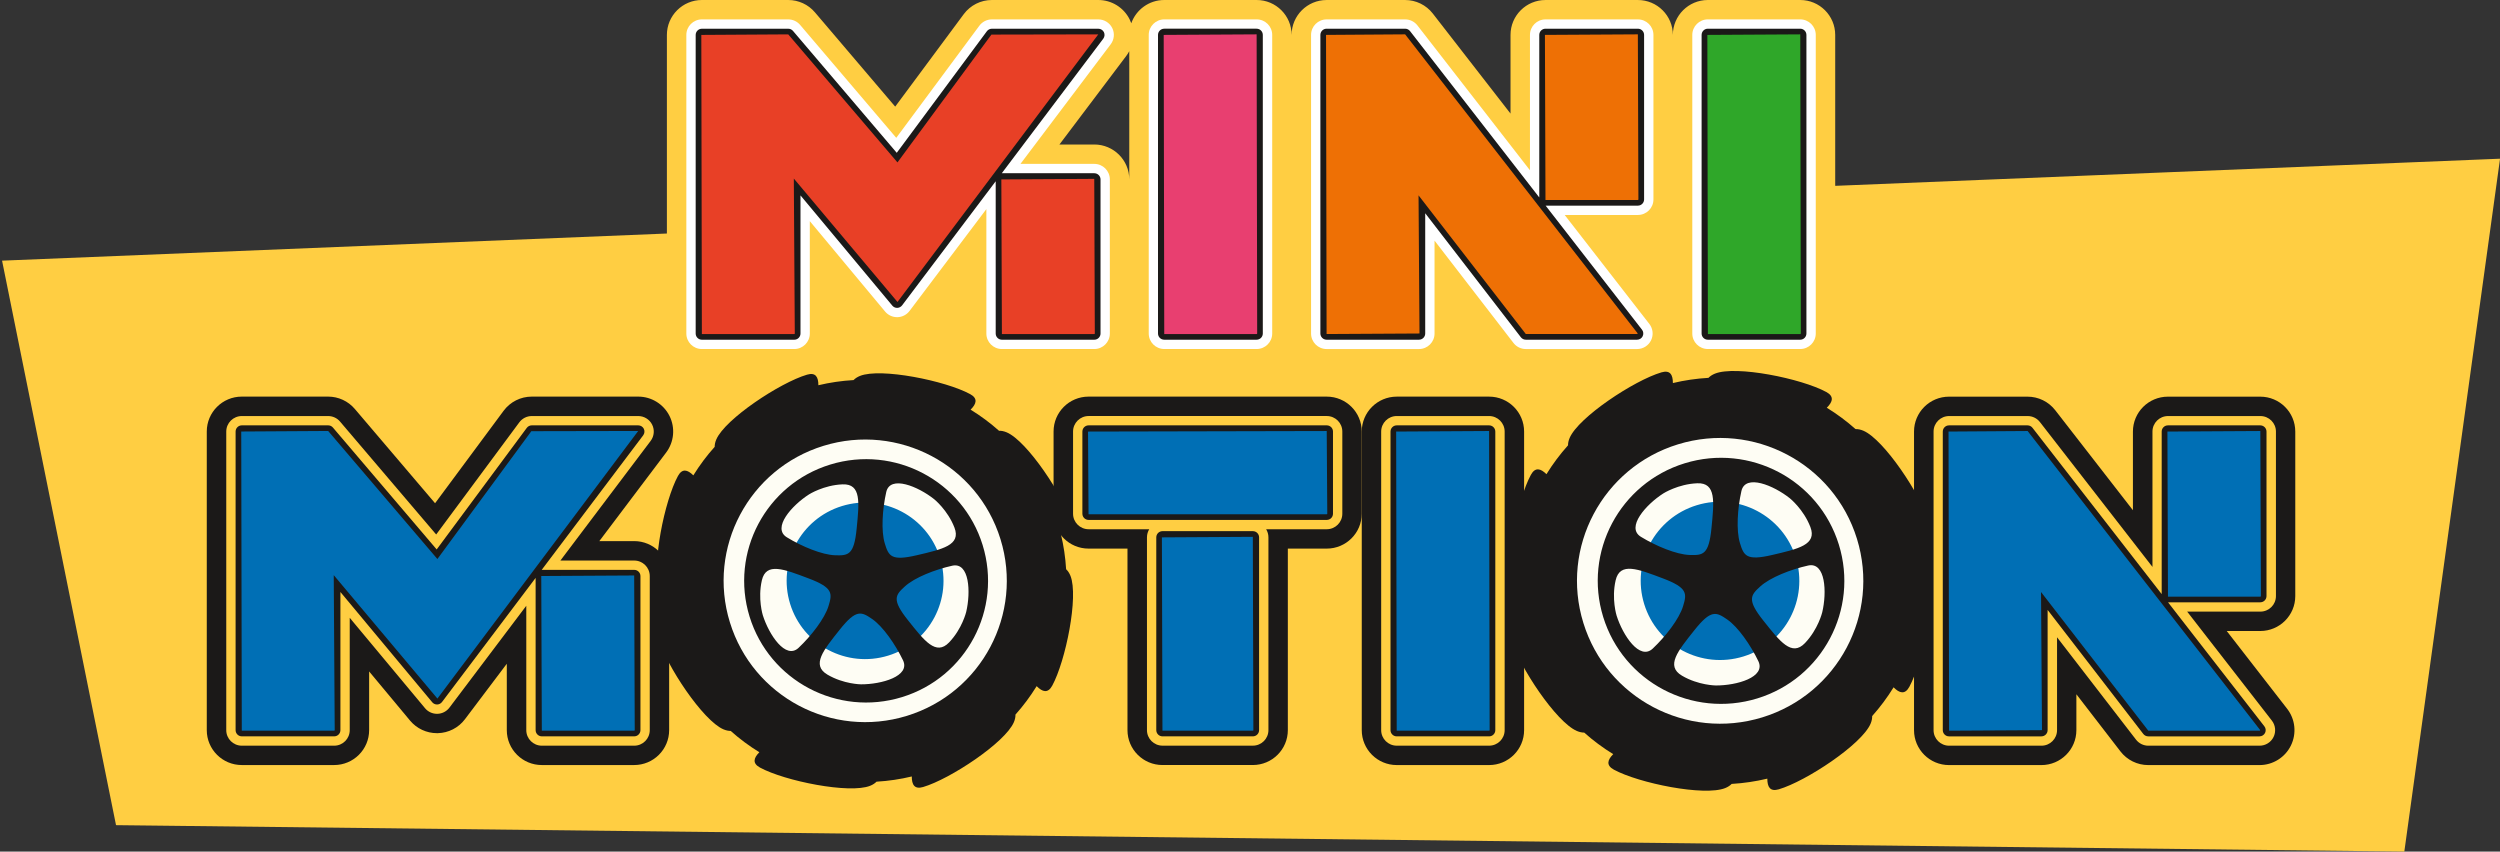 <svg width="411" height="140" viewBox="0 0 411 140" fill="none" xmlns="http://www.w3.org/2000/svg">
<rect x="0" y="0" width="411" height="140" fill="#333333" stroke="none"/>
<path fill-rule="evenodd" clip-rule="evenodd" d="M0.34 42.851L19.074 135.656L395.271 140L411.007 26.091L301.708 30.552V5.742C301.708 2.574 299.132 0 295.957 0L280.77 0C277.594 0 275.02 2.573 275.019 5.741C275.019 2.574 272.441 0.002 269.265 0.002L254.078 0.002C250.904 0.002 248.329 2.574 248.329 5.741V18.673L235.551 2.224C234.462 0.823 232.781 0.002 231.006 0.002L218.093 0.002C214.919 0.002 212.341 2.574 212.341 5.741C212.341 2.573 209.765 0 206.59 0L191.404 0C188.903 0 186.774 1.596 185.983 3.82C185.906 3.603 185.815 3.389 185.71 3.179C184.736 1.232 182.741 0 180.561 0L163.066 0C161.24 0 159.525 0.865 158.439 2.33L147.17 17.53L133.971 2.025C132.88 0.743 131.275 0 129.589 0L115.39 0C112.215 0 109.637 2.574 109.637 5.742V38.391L0.34 42.851ZM185.652 8.414C185.51 8.685 185.345 8.945 185.158 9.194L174.172 23.756H179.899C183.076 23.756 185.652 26.326 185.652 29.497V8.414Z" fill="#FFCE42"/>
<path fill-rule="evenodd" clip-rule="evenodd" d="M164.716 57.381C163.304 57.381 162.158 56.24 162.158 54.831V34.378L149.523 51.126C149.051 51.752 148.325 52.123 147.541 52.143C147.521 52.143 147.501 52.143 147.481 52.143C146.721 52.143 146.001 51.808 145.515 51.224L133.133 36.358V54.831C133.133 56.24 131.987 57.381 130.578 57.381H115.391C113.978 57.381 112.834 56.24 112.834 54.831V5.743C112.834 4.332 113.978 3.189 115.391 3.189L129.588 3.189C130.336 3.189 131.05 3.519 131.534 4.089L147.344 22.66L161.01 4.224C161.491 3.574 162.253 3.189 163.065 3.189L180.561 3.189C181.53 3.189 182.417 3.736 182.851 4.603C183.282 5.467 183.187 6.503 182.604 7.275L167.765 26.943H179.9C181.312 26.943 182.457 28.087 182.457 29.497V54.831C182.457 56.24 181.312 57.381 179.9 57.381L164.716 57.381Z" fill="white"/>
<path fill-rule="evenodd" clip-rule="evenodd" d="M164.717 55.851C164.152 55.851 163.693 55.394 163.693 54.832V29.801L148.299 50.209C148.109 50.456 147.818 50.607 147.506 50.615C147.498 50.615 147.488 50.615 147.482 50.615C147.178 50.615 146.887 50.477 146.696 50.246L131.6 32.122V54.832C131.6 55.394 131.144 55.851 130.579 55.851H115.392C114.83 55.851 114.369 55.394 114.369 54.832V5.743C114.369 5.181 114.83 4.722 115.392 4.722L129.59 4.722C129.887 4.722 130.174 4.852 130.368 5.083L147.426 25.123L162.242 5.135C162.435 4.875 162.743 4.722 163.066 4.722L180.563 4.722C180.951 4.722 181.307 4.943 181.482 5.286C181.65 5.633 181.612 6.048 181.381 6.357L164.693 28.479C164.701 28.479 179.901 28.479 179.901 28.479C180.464 28.479 180.927 28.934 180.927 29.498V54.832C180.927 55.394 180.464 55.851 179.901 55.851L164.717 55.851Z" fill="#1B1918"/>
<path fill-rule="evenodd" clip-rule="evenodd" d="M115.387 54.918L115.297 5.741L129.585 5.65L147.543 26.701L162.989 5.686L180.557 5.65L147.547 49.644L130.504 29.353L130.664 54.83C130.664 54.876 130.624 54.918 130.574 54.918H115.387ZM164.712 54.918L164.621 29.496L179.896 29.405L179.987 54.83C179.987 54.876 179.946 54.918 179.896 54.918L164.712 54.918Z" fill="#E84026"/>
<path fill-rule="evenodd" clip-rule="evenodd" d="M353.171 125.779C351.384 125.779 349.7 124.953 348.609 123.54L341.356 114.135V120.039C341.356 123.207 338.782 125.779 335.602 125.779H320.418C317.243 125.779 314.666 123.207 314.666 120.039V70.951C314.666 67.783 317.243 65.211 320.418 65.211H333.33C335.105 65.211 336.786 66.032 337.876 67.434L350.653 83.882V70.951C350.653 67.783 353.229 65.211 356.403 65.211H371.589C374.766 65.211 377.343 67.783 377.343 70.951V98C377.343 101.167 374.766 103.737 371.589 103.737H366.075L376.006 116.523C377.351 118.254 377.591 120.595 376.624 122.566C375.659 124.531 373.656 125.779 371.459 125.779H353.171Z" fill="#1B1918"/>
<path fill-rule="evenodd" clip-rule="evenodd" d="M89.072 125.773C85.894 125.773 83.318 123.203 83.318 120.033V109.119L76.431 118.247C75.376 119.648 73.735 120.49 71.974 120.533C71.927 120.534 71.883 120.534 71.837 120.534C70.129 120.534 68.508 119.776 67.41 118.462L60.686 110.385V120.033C60.686 123.203 58.11 125.773 54.934 125.773H39.748C36.571 125.773 33.994 123.203 33.994 120.033V70.944C33.994 67.776 36.571 65.202 39.748 65.202H53.945C55.631 65.202 57.236 65.945 58.328 67.226L71.526 82.732L82.796 67.531C83.882 66.067 85.596 65.202 87.422 65.202H104.918C107.097 65.202 109.093 66.434 110.066 68.38C111.039 70.328 110.824 72.657 109.514 74.397L98.529 88.957H104.257C107.433 88.957 110.008 91.527 110.008 94.699V120.033C110.008 123.203 107.433 125.773 104.257 125.773L89.072 125.773Z" fill="#1B1918"/>
<path fill-rule="evenodd" clip-rule="evenodd" d="M89.079 122.591C87.668 122.591 86.522 121.449 86.522 120.041V99.588L73.886 116.335C73.414 116.961 72.688 117.332 71.904 117.352C71.884 117.352 71.864 117.352 71.844 117.352C71.084 117.352 70.364 117.017 69.878 116.434L57.496 101.568V120.041C57.496 121.449 56.35 122.591 54.941 122.591H39.754C38.341 122.591 37.197 121.449 37.197 120.041V70.952C37.197 69.541 38.341 68.398 39.754 68.398H53.952C54.7 68.398 55.413 68.729 55.898 69.299L71.708 87.87L85.374 69.433C85.854 68.783 86.616 68.398 87.428 68.398H104.925C105.894 68.398 106.78 68.946 107.214 69.813C107.645 70.677 107.55 71.712 106.968 72.484L92.129 92.153H104.264C105.675 92.153 106.82 93.297 106.82 94.707V120.041C106.82 121.449 105.675 122.591 104.264 122.591H89.079Z" fill="#FFCE42"/>
<path fill-rule="evenodd" clip-rule="evenodd" d="M89.08 121.056C88.515 121.056 88.057 120.599 88.057 120.037V95.006L72.662 115.415C72.472 115.661 72.181 115.812 71.869 115.82C71.861 115.82 71.852 115.82 71.845 115.82C71.542 115.82 71.251 115.682 71.059 115.451L55.964 97.327V120.037C55.964 120.599 55.507 121.056 54.942 121.056H39.756C39.193 121.056 38.732 120.599 38.732 120.037V70.948C38.732 70.386 39.193 69.927 39.756 69.927H53.953C54.25 69.927 54.538 70.057 54.731 70.288L71.789 90.328L86.605 70.34C86.799 70.08 87.106 69.927 87.43 69.927H104.926C105.314 69.927 105.67 70.148 105.845 70.491C106.014 70.838 105.975 71.253 105.744 71.562L89.056 93.684C89.064 93.684 104.265 93.684 104.265 93.684C104.827 93.684 105.29 94.139 105.29 94.703V120.037C105.29 120.599 104.827 121.056 104.265 121.056H89.08Z" fill="#1B1918"/>
<path d="M39.75 120.119L39.66 70.942L53.948 70.852L71.906 91.902L87.352 70.888L104.921 70.852L71.91 114.845L54.867 94.555L55.027 120.031C55.027 120.077 54.987 120.119 54.937 120.119H39.75ZM89.075 120.119L88.984 94.697L104.26 94.607L104.35 120.031C104.35 120.077 104.31 120.119 104.26 120.119H89.075Z" fill="url(#paint0_linear_13_472)"/>
<path fill-rule="evenodd" clip-rule="evenodd" d="M353.187 122.592C352.393 122.592 351.645 122.225 351.16 121.597L338.178 104.769V120.04C338.178 121.448 337.032 122.592 335.619 122.592H320.434C319.025 122.592 317.879 121.448 317.879 120.04V70.951C317.879 69.541 319.025 68.399 320.434 68.399H333.347C334.137 68.399 334.883 68.765 335.365 69.388L353.865 93.202V70.951C353.865 69.541 355.01 68.399 356.42 68.399H371.606C373.02 68.399 374.165 69.541 374.165 70.951V98C374.165 99.406 373.02 100.55 371.606 100.55H359.572L373.5 118.475C374.095 119.246 374.2 120.287 373.773 121.159C373.343 122.038 372.453 122.592 371.476 122.592H353.187Z" fill="#FFCE42"/>
<path fill-rule="evenodd" clip-rule="evenodd" d="M353.169 121.059C352.85 121.059 352.55 120.912 352.357 120.66L336.628 100.269V120.039C336.628 120.599 336.165 121.059 335.601 121.059H320.416C319.853 121.059 319.393 120.599 319.393 120.039V70.951C319.393 70.387 319.853 69.93 320.416 69.93H333.329C333.642 69.93 333.94 70.076 334.135 70.325L355.381 97.673V70.951C355.381 70.387 355.839 69.93 356.402 69.93H371.588C372.153 69.93 372.612 70.387 372.612 70.951V98C372.612 98.561 372.153 99.019 371.588 99.019H356.424L372.268 119.414C372.509 119.72 372.547 120.138 372.376 120.487C372.203 120.838 371.85 121.059 371.458 121.059H353.169Z" fill="#1B1918"/>
<path d="M356.414 98.087L356.324 70.949L371.6 70.859L371.693 97.999C371.693 98.047 371.651 98.087 371.6 98.087H356.414ZM353.182 120.127L335.545 97.327L335.703 120.038L320.429 120.127L320.338 70.949L333.341 70.859L371.542 119.984C371.562 120.008 371.566 120.048 371.55 120.078C371.536 120.107 371.506 120.127 371.47 120.127H353.182Z" fill="url(#paint1_linear_13_472)"/>
<path fill-rule="evenodd" clip-rule="evenodd" d="M191.109 125.77C187.933 125.77 185.358 123.2 185.358 120.032V90.19H178.959C175.782 90.19 173.207 87.618 173.207 84.449V70.941C173.207 67.773 175.782 65.203 178.959 65.203H218.115C221.291 65.203 223.869 67.773 223.869 70.941V84.449C223.869 87.618 221.291 90.19 218.115 90.19H211.72V120.032C211.72 123.2 209.143 125.77 205.966 125.77H191.109Z" fill="#1B1918"/>
<path fill-rule="evenodd" clip-rule="evenodd" d="M191.116 122.586C189.705 122.586 188.561 121.443 188.561 120.036V88.341C188.561 87.851 188.698 87.394 188.937 87.007H178.965C177.556 87.007 176.41 85.863 176.41 84.453V70.945C176.41 69.539 177.556 68.395 178.965 68.395H218.121C219.535 68.395 220.678 69.539 220.678 70.945V84.453C220.678 85.863 219.535 87.007 218.121 87.007H208.152C208.391 87.394 208.53 87.851 208.53 88.341V120.036C208.53 121.443 207.386 122.586 205.972 122.586H191.116Z" fill="#FFCE42"/>
<path fill-rule="evenodd" clip-rule="evenodd" d="M178.965 85.475C178.402 85.475 177.943 85.018 177.943 84.454V70.947C177.943 70.385 178.402 69.928 178.965 69.928H218.121C218.685 69.928 219.144 70.385 219.144 70.947V84.454C219.144 85.018 218.685 85.475 218.121 85.475H178.965ZM191.115 121.057C190.551 121.057 190.092 120.599 190.092 120.038V88.342C190.092 87.779 190.551 87.321 191.115 87.321H205.972C206.537 87.321 206.995 87.779 206.995 88.342V120.038C206.995 120.599 206.537 121.057 205.972 121.057H191.115Z" fill="#1B1918"/>
<path d="M178.957 84.547L178.871 70.95L218.113 70.861L218.204 84.457C218.204 84.507 218.162 84.547 218.113 84.547H178.957ZM191.108 120.127L191.017 88.345L205.964 88.255L206.055 120.04C206.055 120.089 206.013 120.127 205.964 120.127H191.108Z" fill="url(#paint2_linear_13_472)"/>
<path fill-rule="evenodd" clip-rule="evenodd" d="M229.625 125.776C226.448 125.776 223.873 123.206 223.873 120.037V70.948C223.873 67.78 226.448 65.206 229.625 65.206H244.811C247.986 65.206 250.563 67.78 250.563 70.948V120.037C250.563 123.206 247.986 125.776 244.811 125.776H229.625Z" fill="#1B1918"/>
<path fill-rule="evenodd" clip-rule="evenodd" d="M229.624 122.589C228.213 122.589 227.066 121.448 227.066 120.039V70.95C227.066 69.54 228.213 68.397 229.624 68.397H244.81C246.221 68.397 247.365 69.54 247.365 70.95V120.039C247.365 121.448 246.221 122.589 244.81 122.589H229.624Z" fill="#FFCE42"/>
<path fill-rule="evenodd" clip-rule="evenodd" d="M229.621 121.058C229.056 121.058 228.598 120.601 228.598 120.039V70.95C228.598 70.388 229.056 69.929 229.621 69.929H244.807C245.373 69.929 245.829 70.388 245.829 70.95V120.039C245.829 120.601 245.373 121.058 244.807 121.058H229.621Z" fill="#1B1918"/>
<path d="M229.62 120.126L229.529 70.949L244.806 70.858L244.897 120.038C244.897 120.084 244.856 120.126 244.806 120.126H229.62Z" fill="url(#paint3_linear_13_472)"/>
<path fill-rule="evenodd" clip-rule="evenodd" d="M159.565 67.346C161.239 68.373 162.799 69.537 164.237 70.818C164.625 70.807 165.042 70.884 165.499 71.078C168.873 72.505 174.881 81.555 176.186 85.971C176.604 87.39 175.796 87.838 174.415 87.83C174.866 89.705 175.153 91.629 175.269 93.578C175.551 93.845 175.793 94.194 175.98 94.656C177.355 98.046 175.191 108.684 172.984 112.727C172.276 114.022 171.39 113.774 170.425 112.802C169.396 114.476 168.228 116.037 166.944 117.476C166.952 117.86 166.876 118.271 166.683 118.723C165.252 122.091 156.184 128.085 151.759 129.386C150.348 129.803 149.895 129.01 149.896 127.651C148.005 128.105 146.065 128.395 144.1 128.509C143.837 128.775 143.498 129.004 143.056 129.182C139.658 130.553 128.998 128.392 124.947 126.191C123.663 125.493 123.891 124.62 124.84 123.668C123.151 122.633 121.577 121.459 120.127 120.166C119.76 120.165 119.368 120.086 118.938 119.904C115.564 118.477 109.557 109.427 108.252 105.012C107.839 103.614 108.618 103.157 109.963 103.152C109.508 101.257 109.219 99.315 109.108 97.345C108.851 97.086 108.631 96.755 108.458 96.327C107.083 92.936 109.248 82.298 111.454 78.255C112.154 76.973 113.029 77.203 113.985 78.15C115.021 76.47 116.198 74.903 117.493 73.46C117.492 73.09 117.57 72.692 117.754 72.259C119.185 68.892 128.253 62.897 132.678 61.596C134.09 61.18 134.543 61.973 134.541 63.333C136.429 62.883 138.364 62.598 140.325 62.486C140.59 62.214 140.932 61.982 141.382 61.801C144.78 60.429 155.439 62.59 159.49 64.791C160.788 65.496 160.54 66.382 159.565 67.346Z" fill="#1B1918"/>
<path fill-rule="evenodd" clip-rule="evenodd" d="M135.391 73.292C123.108 77.065 116.215 90.067 119.997 102.323C123.78 114.581 136.807 121.46 149.091 117.686C161.373 113.911 168.266 100.91 164.484 88.652C160.702 76.396 147.674 69.516 135.391 73.292Z" fill="#FEFDF4"/>
<path d="M138.424 83.193C131.619 85.284 127.801 92.486 129.897 99.276C131.992 106.065 139.209 109.877 146.013 107.785C152.817 105.695 156.636 98.493 154.541 91.703C152.445 84.913 145.228 81.102 138.424 83.193Z" fill="url(#paint4_linear_13_472)"/>
<path fill-rule="evenodd" clip-rule="evenodd" d="M153.57 82.064C153.57 82.064 155.795 83.84 156.913 86.738C158.031 89.637 154.932 90.293 150.715 91.282C146.5 92.272 146.091 91.405 145.462 89.349C144.831 87.293 145.059 83.734 145.699 80.894C146.339 78.055 150.947 79.977 153.57 82.064ZM133.01 81.275C133.01 81.275 135.412 79.748 138.522 79.628C141.631 79.509 141.253 82.647 140.829 86.949C140.406 91.249 139.453 91.356 137.299 91.286C135.145 91.216 131.843 89.853 129.358 88.331C126.871 86.81 130.182 83.078 133.01 81.275ZM125.408 101.149C125.408 101.149 124.555 98.437 125.25 95.409C125.944 92.382 128.882 93.562 132.934 95.091C136.984 96.62 136.84 97.566 136.211 99.623C135.582 101.681 133.404 104.505 131.284 106.504C129.163 108.504 126.416 104.342 125.408 101.149ZM141.553 112.503C141.553 112.503 138.704 112.487 136.025 110.905C133.347 109.323 135.37 106.89 138.063 103.504C140.754 100.119 141.613 100.546 143.386 101.769C145.158 102.993 147.191 105.925 148.454 108.548C149.717 111.171 144.908 112.517 141.553 112.503ZM158.841 100.607C158.841 100.607 158.179 103.373 156.028 105.617C153.877 107.86 151.96 105.343 149.267 101.958C146.574 98.573 147.185 97.836 148.782 96.389C150.378 94.945 153.701 93.635 156.547 93.002C159.394 92.371 159.616 97.35 158.841 100.607ZM136.489 76.375C125.911 79.626 119.975 90.822 123.232 101.378C126.49 111.933 137.71 117.857 148.288 114.607C158.866 111.357 164.802 100.161 161.545 89.605C158.287 79.049 147.068 73.125 136.489 76.375Z" fill="#1B1918"/>
<path fill-rule="evenodd" clip-rule="evenodd" d="M300.325 67.032C302.017 68.07 303.594 69.247 305.048 70.542C305.44 70.532 305.862 70.609 306.325 70.805C309.736 72.248 315.811 81.399 317.13 85.864C317.554 87.299 316.736 87.751 315.339 87.744C315.795 89.64 316.086 91.585 316.203 93.555C316.489 93.826 316.733 94.179 316.922 94.646C318.312 98.074 316.124 108.83 313.893 112.918C313.177 114.227 312.281 113.977 311.305 112.994C310.264 114.686 309.084 116.265 307.785 117.719C307.794 118.108 307.716 118.524 307.522 118.981C306.075 122.386 296.906 128.447 292.432 129.763C291.005 130.184 290.546 129.383 290.548 128.008C288.636 128.467 286.674 128.76 284.687 128.875C284.421 129.145 284.079 129.376 283.631 129.556C280.196 130.943 269.417 128.758 265.321 126.532C264.023 125.826 264.254 124.944 265.213 123.981C263.505 122.934 261.913 121.747 260.447 120.44C260.076 120.439 259.679 120.359 259.245 120.175C255.833 118.732 249.759 109.581 248.44 105.117C248.022 103.703 248.81 103.242 250.17 103.236C249.71 101.32 249.418 99.356 249.305 97.364C249.046 97.103 248.824 96.768 248.648 96.335C247.259 92.907 249.447 82.15 251.678 78.063C252.386 76.766 253.271 76.999 254.237 77.956C255.285 76.257 256.475 74.672 257.784 73.213C257.782 72.839 257.862 72.438 258.048 72C259.495 68.595 268.664 62.533 273.138 61.217C274.566 60.797 275.024 61.599 275.022 62.974C276.931 62.519 278.888 62.231 280.87 62.118C281.138 61.843 281.484 61.608 281.939 61.425C285.374 60.038 296.153 62.222 300.248 64.448C301.561 65.162 301.31 66.056 300.325 67.032Z" fill="#1B1918"/>
<path fill-rule="evenodd" clip-rule="evenodd" d="M275.867 73.046C263.447 76.862 256.478 90.009 260.302 102.401C264.126 114.795 277.299 121.751 289.72 117.935C302.139 114.118 309.108 100.973 305.284 88.578C301.46 76.185 288.287 69.229 275.867 73.046Z" fill="#FEFDF4"/>
<path d="M278.934 83.061C272.053 85.175 268.192 92.457 270.311 99.323C272.43 106.188 279.728 110.042 286.607 107.927C293.487 105.813 297.349 98.531 295.23 91.665C293.111 84.8 285.813 80.947 278.934 83.061Z" fill="url(#paint5_linear_13_472)"/>
<path fill-rule="evenodd" clip-rule="evenodd" d="M294.246 81.914C294.246 81.914 296.496 83.71 297.626 86.64C298.757 89.571 295.623 90.234 291.359 91.234C287.097 92.235 286.683 91.359 286.047 89.28C285.41 87.201 285.64 83.602 286.287 80.731C286.934 77.86 291.594 79.803 294.246 81.914ZM273.456 81.116C273.456 81.116 275.885 79.572 279.03 79.451C282.174 79.33 281.792 82.503 281.363 86.853C280.936 91.201 279.972 91.309 277.793 91.238C275.615 91.168 272.277 89.789 269.765 88.251C267.25 86.712 270.597 82.939 273.456 81.116ZM265.771 101.211C265.771 101.211 264.908 98.469 265.61 95.407C266.312 92.347 269.283 93.54 273.38 95.086C277.475 96.632 277.329 97.589 276.694 99.668C276.058 101.749 273.855 104.605 271.711 106.626C269.568 108.648 266.789 104.44 265.771 101.211ZM282.095 112.691C282.095 112.691 279.214 112.676 276.506 111.076C273.798 109.476 275.843 107.017 278.566 103.593C281.288 100.17 282.156 100.602 283.948 101.838C285.741 103.075 287.796 106.04 289.072 108.693C290.35 111.345 285.487 112.705 282.095 112.691ZM299.575 100.663C299.575 100.663 298.906 103.46 296.731 105.729C294.556 107.997 292.618 105.452 289.895 102.029C287.172 98.607 287.79 97.861 289.404 96.399C291.019 94.938 294.378 93.613 297.256 92.974C300.135 92.335 300.359 97.37 299.575 100.663ZM276.975 76.161C266.279 79.448 260.277 90.769 263.57 101.443C266.864 112.115 278.209 118.105 288.905 114.819C299.601 111.533 305.603 100.212 302.309 89.539C299.015 78.865 287.671 72.875 276.975 76.161Z" fill="#1B1918"/>
<path fill-rule="evenodd" clip-rule="evenodd" d="M250.848 57.383C250.053 57.383 249.305 57.016 248.821 56.388L235.838 39.56V54.831C235.838 56.239 234.692 57.383 233.279 57.383H218.094C216.685 57.383 215.539 56.239 215.539 54.831V5.742C215.539 4.332 216.685 3.19 218.094 3.19L231.007 3.19C231.797 3.19 232.543 3.556 233.025 4.179L251.525 27.993V5.742C251.525 4.332 252.67 3.19 254.08 3.19L269.266 3.19C270.68 3.19 271.825 4.332 271.825 5.742V32.791C271.825 34.197 270.68 35.341 269.266 35.341H257.232L271.16 53.266C271.755 54.037 271.86 55.078 271.433 55.95C271.003 56.829 270.113 57.383 269.136 57.383H250.848Z" fill="white"/>
<path fill-rule="evenodd" clip-rule="evenodd" d="M250.847 55.848C250.527 55.848 250.228 55.701 250.034 55.449L234.305 35.058V54.828C234.305 55.388 233.843 55.848 233.278 55.848H218.094C217.531 55.848 217.07 55.388 217.07 54.828V5.74C217.07 5.176 217.531 4.719 218.094 4.719L231.007 4.719C231.32 4.719 231.618 4.865 231.812 5.114L253.058 32.462V5.74C253.058 5.176 253.517 4.719 254.08 4.719L269.266 4.719C269.831 4.719 270.289 5.176 270.289 5.74V32.789C270.289 33.35 269.831 33.808 269.266 33.808H254.101L269.945 54.203C270.186 54.51 270.225 54.927 270.054 55.276C269.881 55.627 269.527 55.848 269.135 55.848H250.847Z" fill="#1B1918"/>
<path fill-rule="evenodd" clip-rule="evenodd" d="M254.077 32.875L253.986 5.738L269.263 5.647L269.355 32.787C269.355 32.835 269.313 32.875 269.263 32.875H254.077ZM250.844 54.915L233.207 32.115L233.365 54.826L218.091 54.915L218 5.738L231.003 5.647L269.205 54.772C269.225 54.796 269.229 54.836 269.213 54.866C269.199 54.895 269.168 54.915 269.132 54.915H250.844Z" fill="#EE7005"/>
<path fill-rule="evenodd" clip-rule="evenodd" d="M280.77 57.379C279.359 57.379 278.213 56.237 278.213 54.829V5.74C278.213 4.33 279.359 3.187 280.77 3.187H295.956C297.368 3.187 298.512 4.33 298.512 5.74V54.829C298.512 56.237 297.368 57.379 295.956 57.379H280.77Z" fill="white"/>
<path fill-rule="evenodd" clip-rule="evenodd" d="M280.768 55.848C280.202 55.848 279.744 55.391 279.744 54.829V5.74C279.744 5.178 280.202 4.719 280.768 4.719H295.954C296.519 4.719 296.975 5.178 296.975 5.74V54.829C296.975 55.391 296.519 55.848 295.954 55.848H280.768Z" fill="#1B1918"/>
<path fill-rule="evenodd" clip-rule="evenodd" d="M280.78 54.917L280.689 5.74L295.966 5.649L296.057 54.829C296.057 54.875 296.016 54.917 295.966 54.917H280.78Z" fill="#2FA729"/>
<path fill-rule="evenodd" clip-rule="evenodd" d="M191.409 57.379C189.998 57.379 188.852 56.237 188.852 54.829V5.74C188.852 4.33 189.998 3.187 191.409 3.187L206.595 3.187C208.007 3.187 209.151 4.33 209.151 5.74V54.829C209.151 56.237 208.007 57.379 206.595 57.379H191.409Z" fill="white"/>
<path fill-rule="evenodd" clip-rule="evenodd" d="M191.399 55.847C190.833 55.847 190.375 55.39 190.375 54.828V5.739C190.375 5.177 190.833 4.718 191.399 4.718L206.585 4.718C207.15 4.718 207.606 5.177 207.606 5.739V54.828C207.606 55.39 207.15 55.847 206.585 55.847H191.399Z" fill="#1B1918"/>
<path fill-rule="evenodd" clip-rule="evenodd" d="M191.403 54.916L191.312 5.739L206.589 5.648L206.68 54.828C206.68 54.874 206.639 54.916 206.589 54.916H191.403Z" fill="#E83F70"/>
<defs>
<linearGradient id="paint0_linear_13_472" x1="-183.601" y1="-159.771" x2="-183.601" y2="-209.038" gradientUnits="userSpaceOnUse">
<stop stop-color="#006FB5"/>
<stop offset="1" stop-color="#00B2E7"/>
</linearGradient>
<linearGradient id="paint1_linear_13_472" x1="-464.268" y1="-159.764" x2="-464.268" y2="-209.031" gradientUnits="userSpaceOnUse">
<stop stop-color="#006FB5"/>
<stop offset="1" stop-color="#00B2E7"/>
</linearGradient>
<linearGradient id="paint2_linear_13_472" x1="-322.816" y1="-159.763" x2="-322.816" y2="-209.028" gradientUnits="userSpaceOnUse">
<stop stop-color="#006FB5"/>
<stop offset="1" stop-color="#00B2E7"/>
</linearGradient>
<linearGradient id="paint3_linear_13_472" x1="-373.472" y1="-159.764" x2="-373.472" y2="-209.031" gradientUnits="userSpaceOnUse">
<stop stop-color="#006FB5"/>
<stop offset="1" stop-color="#00B2E7"/>
</linearGradient>
<linearGradient id="paint4_linear_13_472" x1="-273.27" y1="-171.532" x2="-273.27" y2="-197.27" gradientUnits="userSpaceOnUse">
<stop stop-color="#006FB5"/>
<stop offset="1" stop-color="#00B2E7"/>
</linearGradient>
<linearGradient id="paint5_linear_13_472" x1="-413.669" y1="-171.384" x2="-413.669" y2="-197.409" gradientUnits="userSpaceOnUse">
<stop stop-color="#006FB5"/>
<stop offset="1" stop-color="#00B2E7"/>
</linearGradient>
</defs>
</svg>
